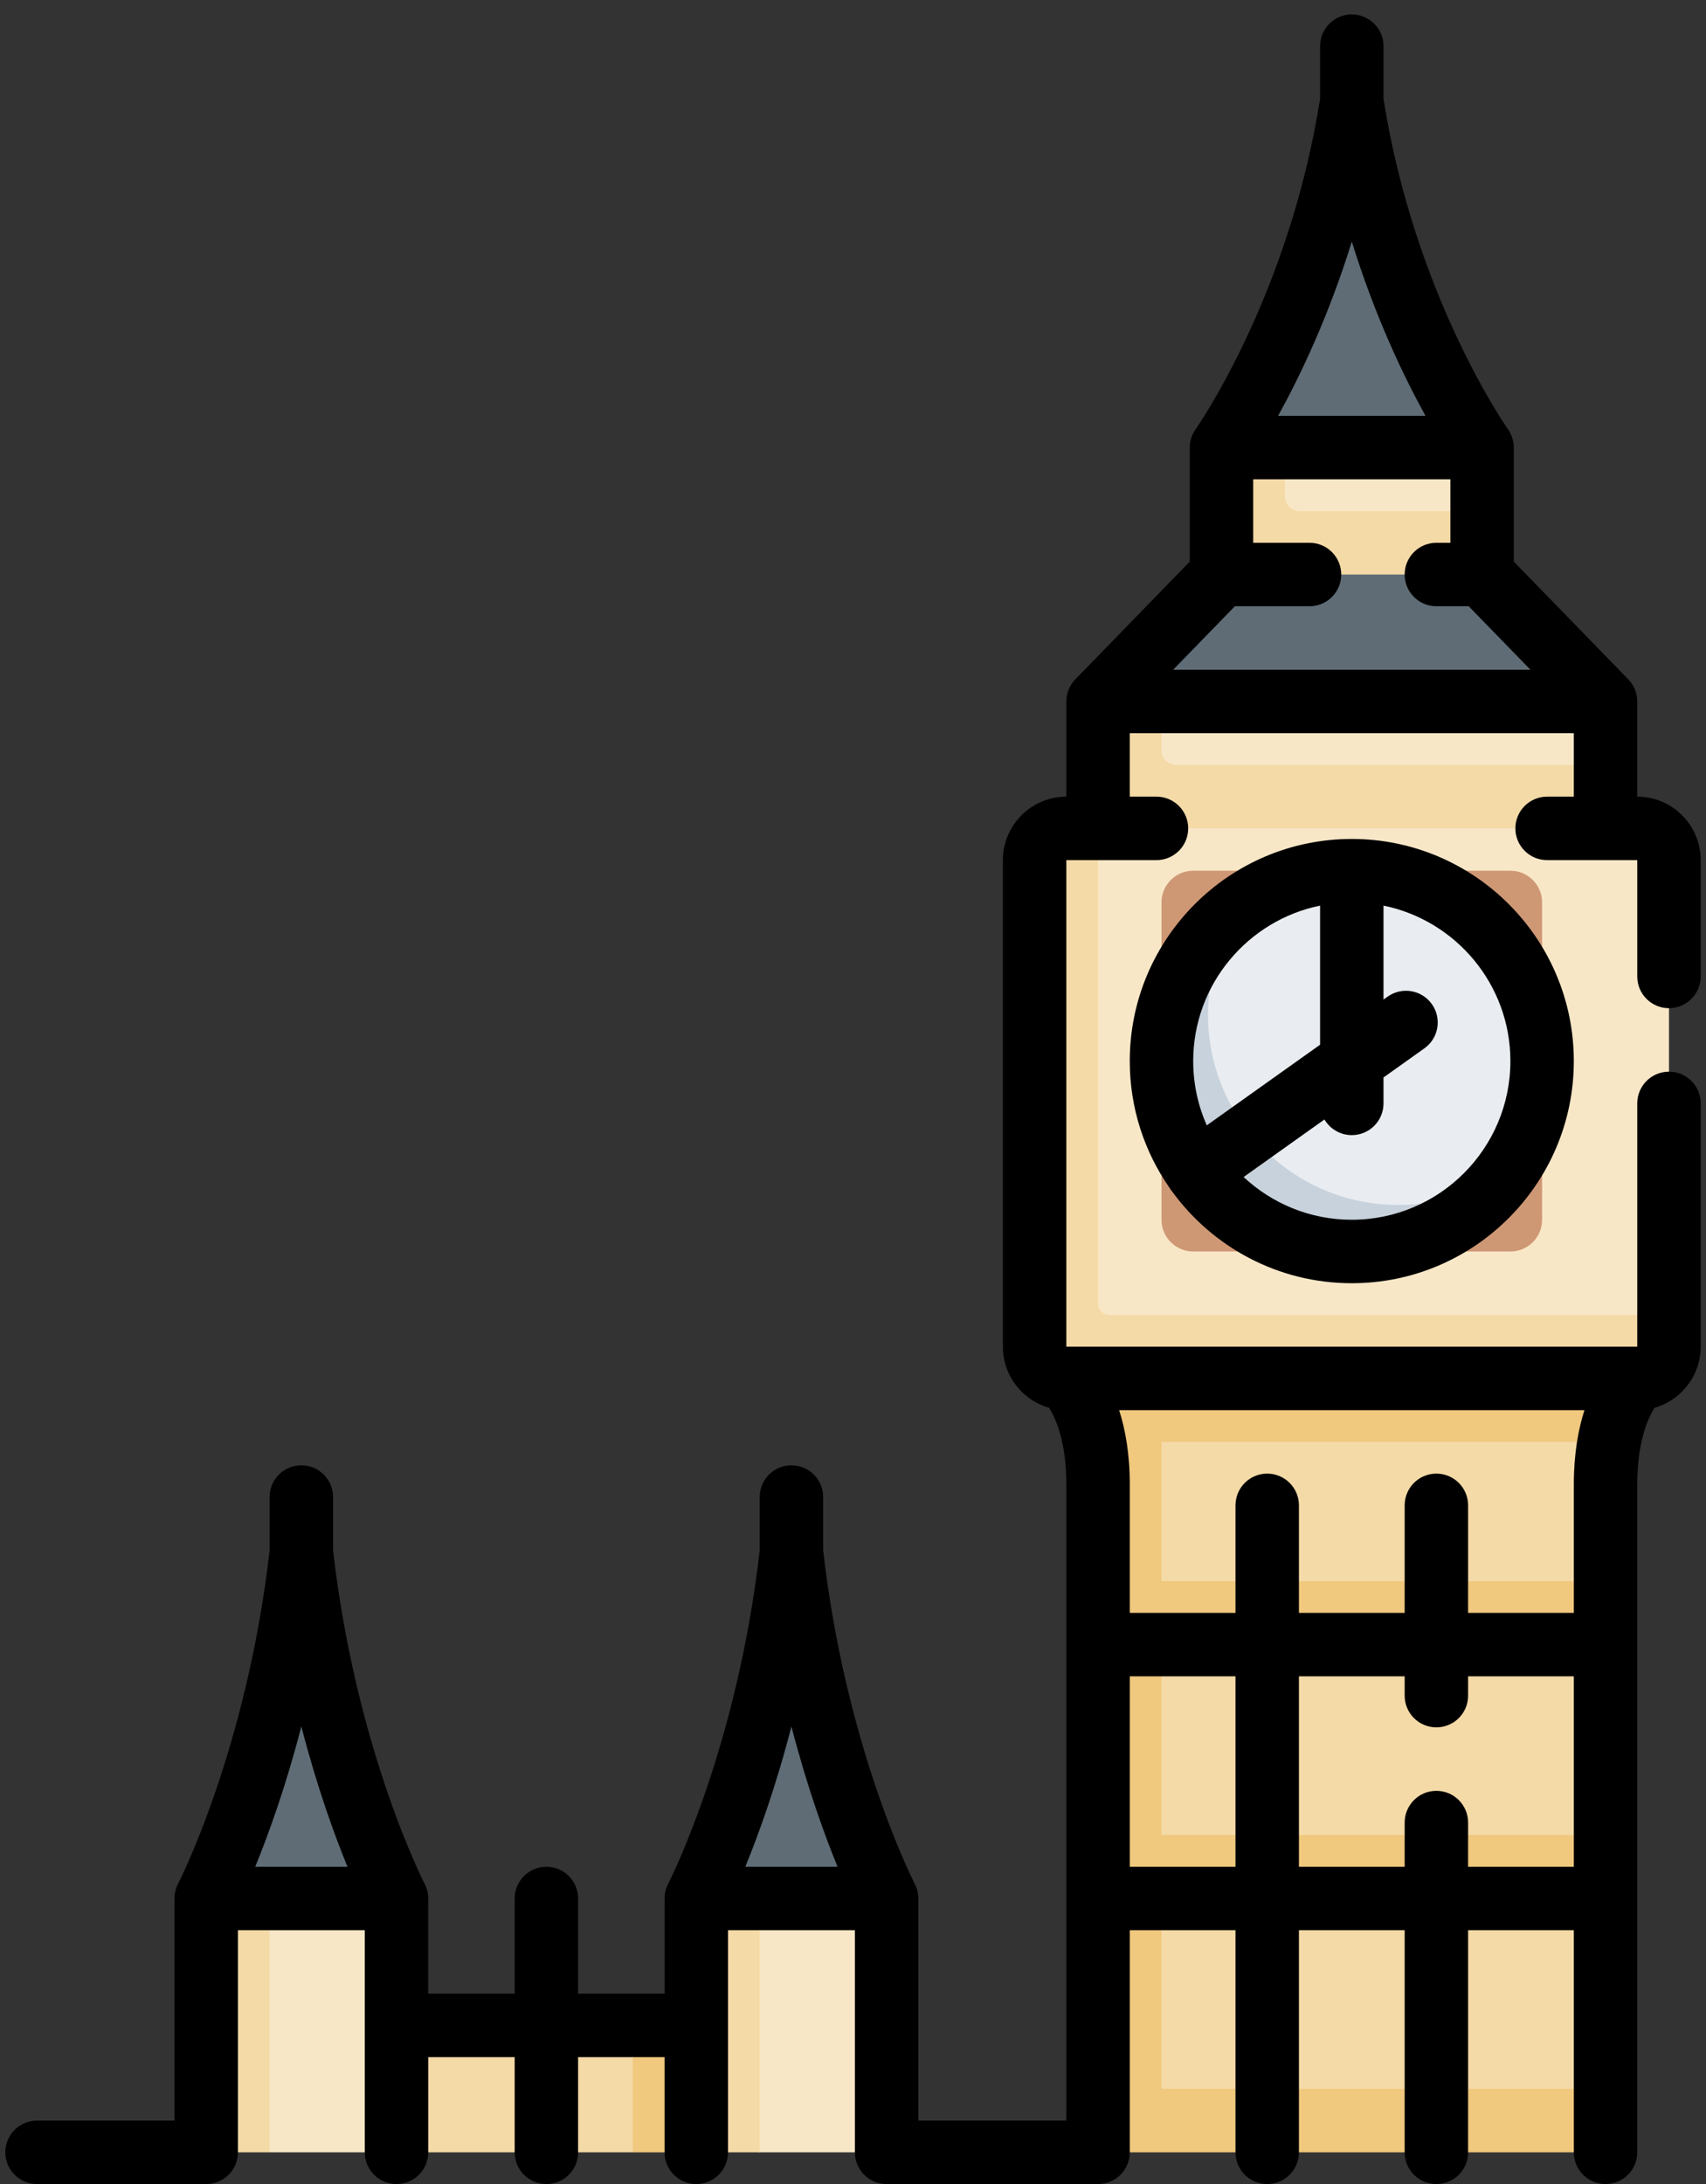<svg width="118" height="151" viewBox="0 0 118 151" fill="none" xmlns="http://www.w3.org/2000/svg">
<rect x="0" y="0" width="118" height="151" fill="#333333" stroke="none"/>
<path d="M77.412 96.761V147.341L111.052 144.416V131.253L109.747 129.205L111.052 126.865V113.702L109.881 111.654L111.052 109.314V102.611C111.052 101.493 111.15 100.523 111.303 99.686L77.412 96.761Z" fill="#F4DAA7"/>
<path d="M80.337 131.252H111.052V126.865H80.337V113.701H111.052V109.314H80.337V99.686H111.303C111.878 96.546 113.245 95.298 113.245 95.298L93.087 76.284L73.756 95.298C73.756 95.298 75.95 97.297 75.95 102.611V148.803H111.052V144.416H80.337V131.252Z" fill="#F0C87E"/>
<path d="M102.514 39.72L100.065 34.748L102.514 30.945C102.514 30.945 95.736 21.47 93.5 6.994C91.265 21.47 84.487 30.945 84.487 30.945L86.936 34.748L84.487 39.72L75.949 48.496L93.5 52.884L111.051 48.496L102.514 39.72Z" fill="#5F6C75"/>
<path d="M113.245 57.271H111.052L108.126 55.06L111.052 52.884V48.496H80.337L75.95 57.271L73.024 93.836L115.439 90.911V59.465C115.439 58.254 114.457 57.271 113.245 57.271Z" fill="#F8E7C7"/>
<path d="M75.95 90.106V57.271H73.756C72.544 57.271 71.562 58.254 71.562 59.465V93.105C71.562 94.316 72.544 95.298 73.756 95.298H113.245C114.457 95.298 115.439 94.316 115.439 93.105V90.911H76.754C76.31 90.911 75.95 90.55 75.95 90.106Z" fill="#F4DAA7"/>
<path d="M80.337 48.496H75.95V57.271H111.052V52.884H81.361C80.796 52.884 80.337 52.425 80.337 51.86V48.496Z" fill="#F4DAA7"/>
<path d="M102.514 35.333L86.936 36.795L88.875 30.945H102.514V35.333Z" fill="#F8E7C7"/>
<path d="M88.875 30.945H84.487V39.72H102.514V35.333H89.899C89.333 35.333 88.875 34.874 88.875 34.309V30.945Z" fill="#F4DAA7"/>
<path d="M104.47 86.523H82.531C81.32 86.523 80.337 85.541 80.337 84.329V62.39C80.337 61.179 81.32 60.197 82.531 60.197H104.47C105.681 60.197 106.664 61.179 106.664 62.39V84.329C106.664 85.541 105.681 86.523 104.47 86.523Z" fill="#CF9875"/>
<path d="M93.501 60.197C90.687 60.197 88.083 61.082 85.943 62.585C84.44 64.724 82.385 68.499 82.385 71.312C82.385 78.582 88.278 84.475 95.548 84.475C98.361 84.475 102.136 82.42 104.275 80.917C105.779 78.778 106.664 76.173 106.664 73.36C106.664 66.09 100.77 60.197 93.501 60.197Z" fill="#E9EDF1"/>
<path d="M83.555 70.142C83.555 67.329 84.44 64.724 85.943 62.585C82.554 64.966 80.337 68.903 80.337 73.36C80.337 80.63 86.231 86.523 93.501 86.523C97.957 86.523 101.894 84.306 104.275 80.917C102.136 82.42 99.531 83.305 96.718 83.305C89.448 83.305 83.555 77.412 83.555 70.142Z" fill="#C8D2DC"/>
<path d="M61.324 131.252C61.324 131.252 56.374 121.778 54.742 107.302C53.11 121.778 48.161 131.252 48.161 131.252L54.742 134.565L61.324 131.252Z" fill="#5F6C75"/>
<path d="M27.425 131.252C27.425 131.252 22.475 121.778 20.843 107.302C19.211 121.778 14.261 131.252 14.261 131.252L20.843 134.565L27.425 131.252Z" fill="#5F6C75"/>
<path d="M18.649 148.803H27.845L37.702 146.627L52.548 148.803H61.324L61.324 131.252H52.548L49.593 145.767L27.425 140.028V131.252H18.649L15.724 140.064L18.649 148.803Z" fill="#F8E7C7"/>
<path d="M18.649 131.252V148.803H14.261V131.252H18.649ZM48.16 131.252V140.028L46.003 140.905L43.773 140.028H27.425V148.803H43.773L45.484 148.218L48.16 148.803H52.548V131.252H48.16Z" fill="#F4DAA7"/>
<path d="M43.773 140.028H48.16V148.804H43.773V140.028Z" fill="#F0C87E"/>
<path d="M111.052 150.997C109.84 150.997 108.858 150.015 108.858 148.803V133.446H101.545V148.803C101.545 150.015 100.563 150.997 99.351 150.997C98.139 150.997 97.157 150.015 97.157 148.803V133.446H89.844V148.803C89.844 150.015 88.862 150.997 87.65 150.997C86.438 150.997 85.456 150.015 85.456 148.803V133.446H78.144V148.803C78.144 150.015 77.162 150.997 75.95 150.997H61.324C60.742 150.997 60.184 150.766 59.772 150.355C59.361 149.943 59.13 149.385 59.13 148.803L59.13 133.446H50.354L50.354 148.803C50.354 150.015 49.372 150.997 48.16 150.997C46.948 150.997 45.966 150.015 45.966 148.803V142.222H39.986V148.803C39.986 150.015 39.005 150.997 37.793 150.997C36.581 150.997 35.599 150.015 35.599 148.803V142.222H29.619V148.803C29.619 150.015 28.637 150.997 27.425 150.997C26.213 150.997 25.231 150.015 25.231 148.803V133.446H16.456V148.803C16.456 150.015 15.474 150.997 14.262 150.997H2.561C1.349 150.997 0.367 150.015 0.367 148.803C0.367 147.592 1.349 146.61 2.561 146.61H12.068V131.252C12.068 130.899 12.153 130.55 12.317 130.237C12.364 130.147 17.074 120.959 18.649 107.177V103.499C18.649 102.287 19.631 101.305 20.843 101.305C22.055 101.305 23.037 102.287 23.037 103.499V107.178C24.613 120.959 29.323 130.147 29.37 130.239C29.533 130.551 29.619 130.9 29.619 131.252V137.834H35.599V131.252C35.599 130.041 36.581 129.059 37.793 129.059C39.005 129.059 39.986 130.041 39.986 131.252V137.834H45.967V131.252C45.967 131.25 45.967 131.248 45.967 131.246C45.967 131.246 45.967 131.245 45.967 131.245C45.967 131.243 45.967 131.241 45.967 131.239C45.967 131.238 45.967 131.238 45.967 131.237C45.967 131.236 45.967 131.234 45.967 131.233C45.967 131.231 45.967 131.23 45.967 131.228C45.967 131.228 45.967 131.227 45.967 131.227C45.971 130.86 46.065 130.514 46.229 130.212C46.501 129.676 51.013 120.608 52.548 107.177V103.499C52.548 102.287 53.53 101.305 54.742 101.305C55.954 101.305 56.936 102.287 56.936 103.499V107.177C58.47 120.598 62.977 129.662 63.256 130.213C63.42 130.517 63.515 130.865 63.518 131.236V131.236V131.24V131.245V131.246V131.252L63.517 146.61H73.756V102.611C73.756 99.682 73.015 98.049 72.565 97.328C70.722 96.808 69.368 95.112 69.368 93.105V59.465C69.368 57.046 71.336 55.077 73.756 55.077V48.496C73.756 47.924 73.979 47.376 74.377 46.966L82.293 38.829V30.945C82.293 30.487 82.436 30.041 82.703 29.668C82.766 29.58 89.159 20.47 91.306 6.824V3.191C91.306 1.98 92.288 0.997 93.5 0.997C94.712 0.997 95.694 1.98 95.694 3.191V6.824C97.841 20.47 104.234 29.58 104.299 29.671C104.563 30.042 104.707 30.489 104.707 30.945V38.829L112.624 46.966C113.022 47.376 113.245 47.924 113.245 48.496V55.077C115.665 55.077 117.633 57.046 117.633 59.465V67.509C117.633 68.721 116.651 69.703 115.439 69.703C114.227 69.703 113.245 68.721 113.245 67.509V59.465H107.009C105.797 59.465 104.815 58.483 104.815 57.271C104.815 56.06 105.797 55.077 107.009 55.077H108.857V50.69H78.143V55.077H79.991C81.203 55.077 82.185 56.06 82.185 57.271C82.185 58.483 81.203 59.465 79.991 59.465H73.756V93.105H113.245V76.285C113.245 75.073 114.227 74.091 115.439 74.091C116.651 74.091 117.633 75.073 117.633 76.285V93.105C117.633 95.112 116.279 96.808 114.436 97.328C113.986 98.049 113.245 99.682 113.245 102.611V148.804C113.245 150.015 112.263 150.997 111.052 150.997ZM101.545 129.059H108.858V115.895H101.545V117.229C101.545 118.441 100.563 119.423 99.351 119.423C98.139 119.423 97.157 118.441 97.157 117.229V115.895H89.844V129.059H97.157V126.005C97.157 124.793 98.139 123.811 99.351 123.811C100.563 123.811 101.545 124.793 101.545 126.005V129.059ZM78.144 129.059H85.456V115.895H78.144V129.059ZM51.553 129.059H57.931C57.022 126.838 55.823 123.536 54.742 119.361C53.662 123.536 52.462 126.838 51.553 129.059ZM17.654 129.059H24.033C23.123 126.838 21.924 123.536 20.843 119.36C19.762 123.536 18.563 126.838 17.654 129.059ZM101.545 111.508H108.858V102.611C108.858 100.497 109.171 98.808 109.593 97.492H77.408C77.83 98.808 78.144 100.497 78.144 102.611V111.508H85.456V104.074C85.456 102.862 86.438 101.88 87.65 101.88C88.862 101.88 89.844 102.862 89.844 104.074V111.508H97.157V104.074C97.157 102.862 98.139 101.88 99.351 101.88C100.563 101.88 101.545 102.862 101.545 104.074V111.508ZM114.77 96.875C114.77 96.875 114.77 96.875 114.77 96.875V96.875ZM81.145 46.302H105.856L101.587 41.914H99.351C98.139 41.914 97.157 40.932 97.157 39.72C97.157 38.509 98.139 37.526 99.351 37.526H100.32V33.139H86.681V37.526H90.576C91.788 37.526 92.77 38.509 92.77 39.72C92.77 40.932 91.788 41.914 90.576 41.914H85.414L81.145 46.302ZM88.401 28.751H98.6C97.118 26.076 95.127 21.951 93.501 16.703C91.874 21.951 89.883 26.075 88.401 28.751ZM93.501 88.717C88.414 88.717 83.897 86.231 81.1 82.41C81.06 82.363 81.022 82.313 80.985 82.262C80.95 82.212 80.917 82.162 80.886 82.11C79.158 79.626 78.143 76.609 78.143 73.359C78.143 64.891 85.032 58.002 93.5 58.002C101.968 58.002 108.857 64.891 108.857 73.359C108.857 81.828 101.968 88.717 93.501 88.717ZM86.018 81.374C87.98 83.206 90.611 84.329 93.501 84.329C99.549 84.329 104.47 79.408 104.47 73.36C104.47 68.062 100.695 63.63 95.694 62.611V69.106L95.979 68.904C96.968 68.201 98.336 68.433 99.038 69.42C99.741 70.407 99.51 71.777 98.522 72.479L95.694 74.491V76.285C95.694 77.496 94.713 78.478 93.501 78.478C92.695 78.478 91.991 78.044 91.609 77.397L86.018 81.374ZM91.307 62.611C86.306 63.63 82.531 68.062 82.531 73.36C82.531 74.94 82.867 76.443 83.471 77.802L91.307 72.228V62.611Z" fill="black"/>
</svg>
